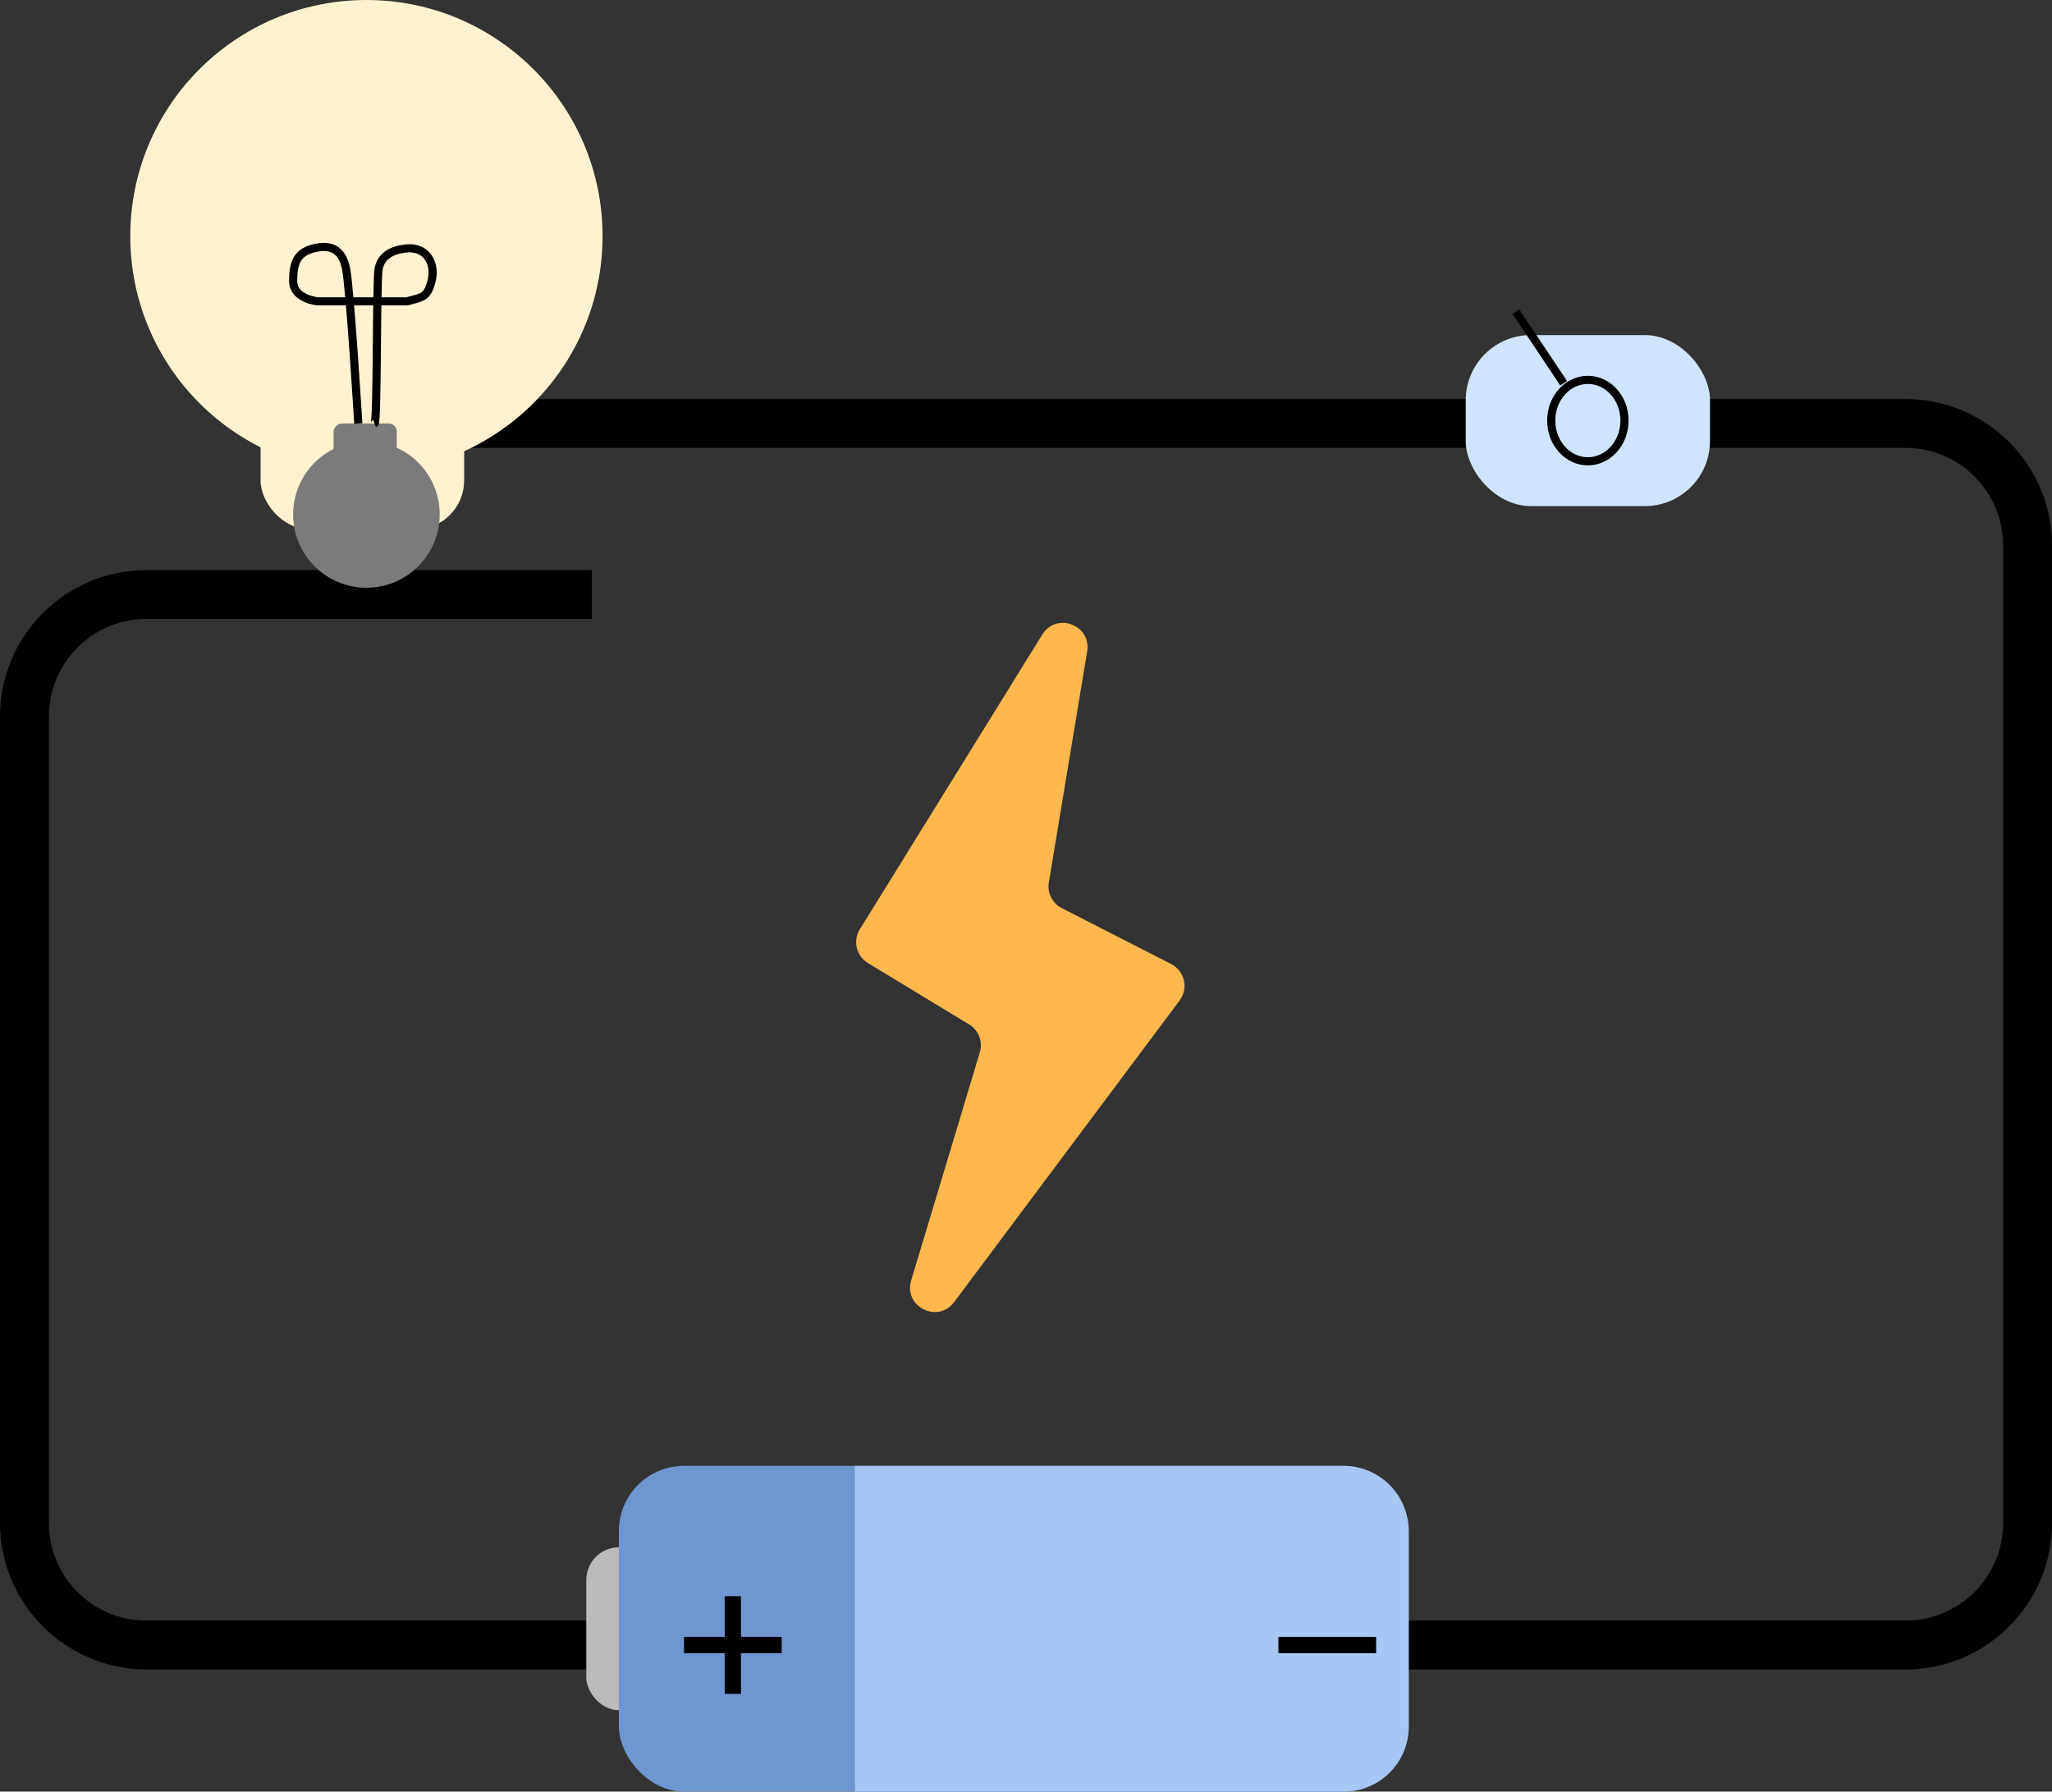 <svg width="252" height="220" viewBox="0 0 252 220" fill="none" xmlns="http://www.w3.org/2000/svg">
<rect x="0" y="0" width="252" height="220" fill="#333333" stroke="none"/>
<path d="M72.676 73H18C9.716 73 3 79.716 3 88V187C3 195.284 9.716 202 18 202H234C242.284 202 249 195.284 249 187V67C249 58.716 242.284 52 234 52H51.821" stroke="black" stroke-width="6"/>
<path d="M133.512 79.99C134.05 76.746 129.732 75.124 128.002 77.919L105.594 114.112C104.716 115.53 105.163 117.392 106.588 118.257L119.014 125.795C120.183 126.504 120.725 127.915 120.33 129.225L111.898 157.232C110.93 160.445 115.164 162.581 117.173 159.893L144.87 122.849C145.983 121.36 145.488 119.227 143.833 118.381L130.398 111.515C129.235 110.92 128.59 109.641 128.804 108.352L133.512 79.99Z" fill="#FFB84E"/>
<circle cx="45" cy="29" r="29" fill="#FFF2D0"/>
<rect x="32" y="46" width="25" height="19" rx="6" fill="#FFF2D0"/>
<circle cx="9" cy="9" r="9" transform="matrix(1 0 0 -1 36 72.172)" fill="#7B7B7B"/>
<rect width="7.759" height="5.897" rx="1" transform="matrix(1 0 0 -1 40.966 57.897)" fill="#7B7B7B"/>
<path d="M44 52.002C44 52.002 43 35.502 42.5 33.002C42 30.501 40.5 30 38.5 30.501C36.5 31.002 36 32.276 36 34.502C36 36.728 39 37 39 37H50C51.83 36.486 52.463 36.607 53 34.502C53.558 32.315 52.341 30.304 50 30.501C47.915 30.677 46.79 31.557 46.5 33.002C46.21 34.447 46.366 51.861 46 52.002" stroke="black"/>
<rect x="180" y="41.146" width="30" height="21" rx="8" fill="#D0E3FF"/>
<path d="M199.5 51.646C199.5 54.453 197.442 56.646 195 56.646C192.558 56.646 190.5 54.453 190.5 51.646C190.5 48.839 192.558 46.646 195 46.646C197.442 46.646 199.5 48.839 199.5 51.646Z" stroke="black"/>
<line x1="192.023" y1="47.058" x2="186.169" y2="38.277" stroke="black"/>
<rect x="72" y="190" width="8" height="20" rx="4" fill="#BABABA"/>
<rect x="76" y="180" width="97" height="40" rx="8" fill="#7096D1"/>
<path d="M105 180H165C169.418 180 173 183.582 173 188V212C173 216.418 169.418 220 165 220H105V180Z" fill="#A8C6F3"/>
<line x1="157" y1="202" x2="169" y2="202" stroke="black" stroke-width="2"/>
<line x1="84" y1="202" x2="96" y2="202" stroke="black" stroke-width="2"/>
<line x1="90" y1="208" x2="90" y2="196" stroke="black" stroke-width="2"/>
</svg>
